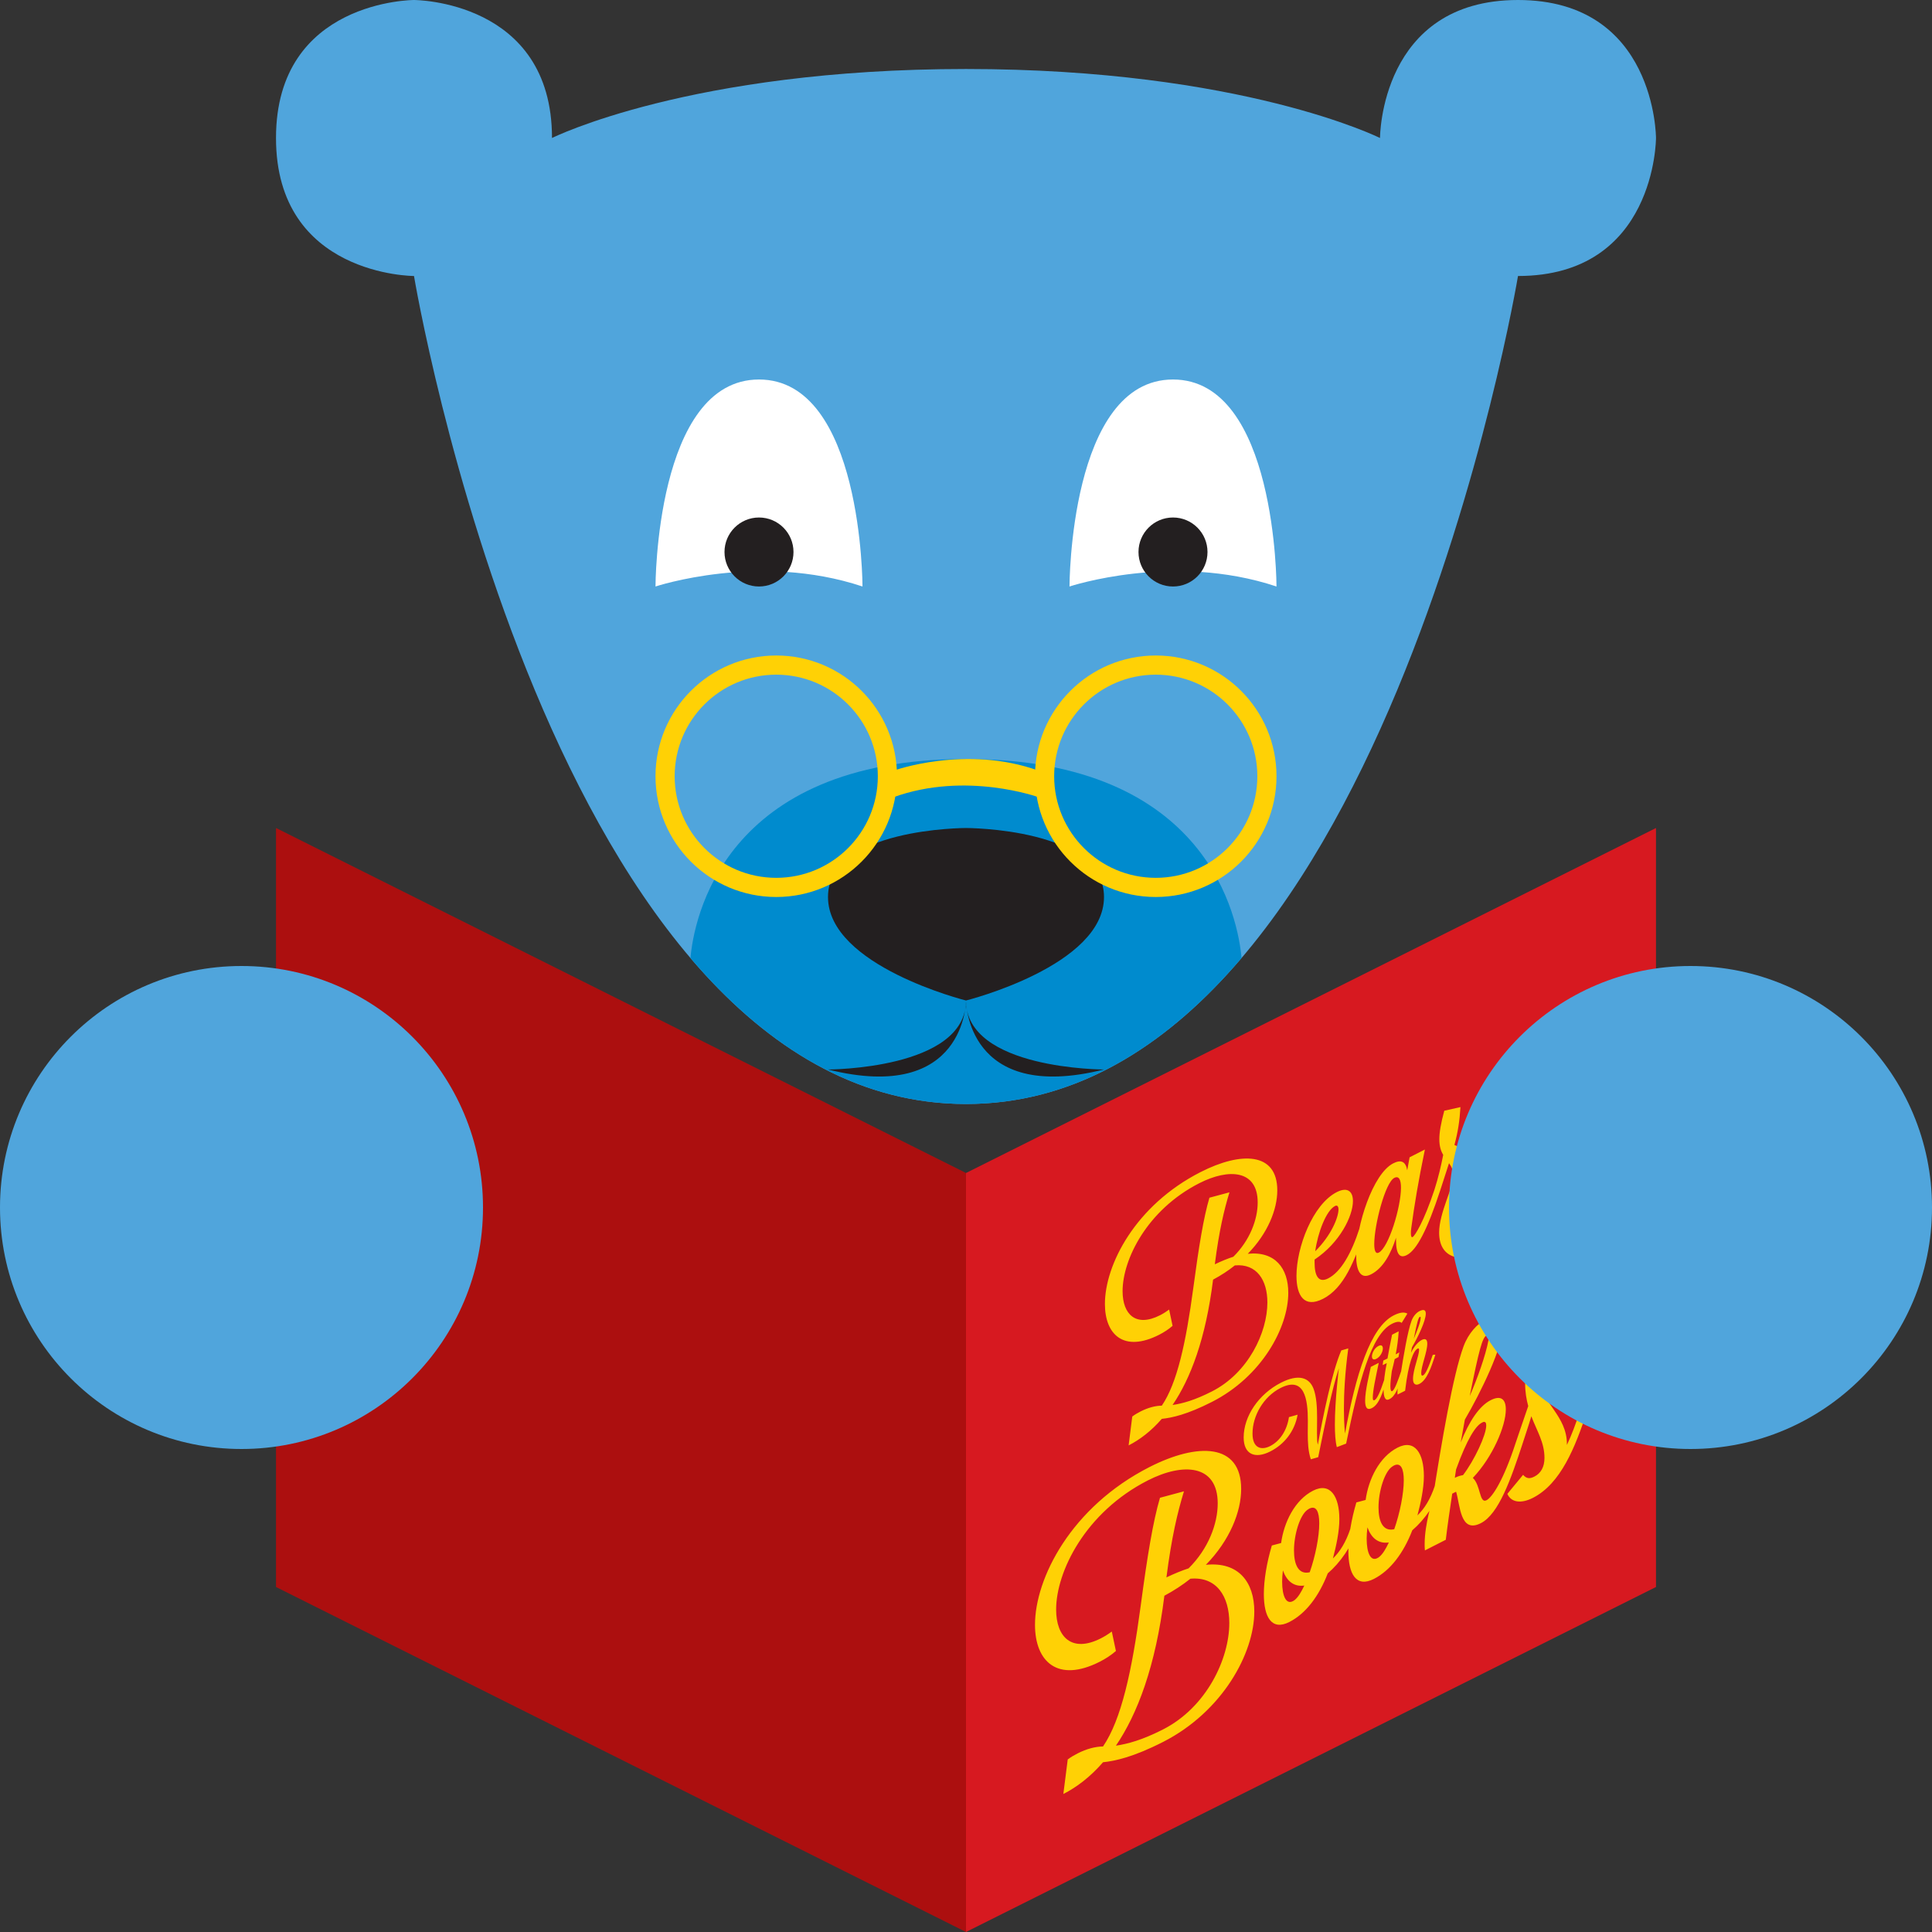 <?xml version="1.0" encoding="utf-8"?>
<!-- Generator: Adobe Illustrator 16.0.0, SVG Export Plug-In . SVG Version: 6.00 Build 0)  -->
<!DOCTYPE svg PUBLIC "-//W3C//DTD SVG 1.1//EN" "http://www.w3.org/Graphics/SVG/1.1/DTD/svg11.dtd">
<svg version="1.1" id="Layer_1" xmlns="http://www.w3.org/2000/svg" xmlns:xlink="http://www.w3.org/1999/xlink" x="0px" y="0px"
	 width="360px" height="360px" viewBox="0 0 360 360" enable-background="new 0 0 360 360" xml:space="preserve">
<rect x="0" y="0" width="360" height="360" fill="#333333" stroke="none"/>
<path fill="#50A5DC" d="M77.143,51.429c0,0-25.714,0-25.714-25.714S77.143,0,77.143,0s25.714,0,25.714,25.714
	c0,0,25.714-12.857,77.143-12.857s77.143,12.857,77.143,12.857S257.143,0,282.857,0c25.714,0,25.714,25.714,25.714,25.714
	s0,25.714-25.714,25.714c0,0-25.715,154.285-102.857,154.285C102.857,205.714,77.143,51.429,77.143,51.429z"/>
<path fill="#008BCE" d="M231.344,178.515c-0.63-7.073-5.974-37.086-51.344-37.086c-45.371,0-50.714,30.014-51.343,37.086
	c13.282,15.597,29.531,26.415,49.188,27.155c0.715,0.018,1.421,0.044,2.155,0.044s1.44-0.026,2.155-0.044
	C201.813,204.93,218.061,194.112,231.344,178.515z"/>
<path id="Nose" fill="#231F20" d="M180,154.286c0,0,25.714,0,25.714,12.857C205.714,180,180,186.429,180,186.429
	s-25.714-6.429-25.714-19.286C154.286,154.286,180,154.286,180,154.286z"/>
<path id="Mouth-left" fill="#231F20" d="M154.286,199.286c0,0,25.714,0,25.714-12.857C180,186.429,180,205.714,154.286,199.286z"/>
<path id="Mouth-right" fill="#231F20" d="M180,186.429c0,0,0,19.285,25.714,12.857C205.714,199.286,180,199.286,180,186.429"/>
<path fill="#FFD105" d="M166.429,143.626c0,0,13.571-4.945,27.143,0v4.945c0,0-13.571-4.945-27.143,0V143.626z"/>
<g>
	<g>
		<path fill="#FFD105" d="M215.357,122.143c-12.427,0-22.5,10.074-22.5,22.5c0,12.426,10.073,22.5,22.5,22.5
			c12.426,0,22.5-10.074,22.5-22.5C237.857,132.217,227.783,122.143,215.357,122.143z M215.357,163.571
			c-10.454,0-18.929-8.477-18.929-18.928c0-10.452,8.475-18.929,18.929-18.929c10.452,0,18.929,8.477,18.929,18.929
			C234.286,155.095,225.81,163.571,215.357,163.571z"/>
	</g>
</g>
<g>
	<g>
		<path fill="#FFD105" d="M144.643,122.143c-12.427,0-22.5,10.074-22.5,22.5c0,12.426,10.073,22.5,22.5,22.5
			c12.426,0,22.5-10.074,22.5-22.5C167.143,132.217,157.069,122.143,144.643,122.143z M144.643,163.571
			c-10.453,0-18.929-8.477-18.929-18.928c0-10.452,8.476-18.929,18.929-18.929c10.453,0,18.928,8.477,18.928,18.929
			C163.571,155.095,155.096,163.571,144.643,163.571z"/>
	</g>
</g>
<path id="White_Left" fill="#FFFFFF" d="M122.143,109.286c0,0,19.286-6.429,38.571,0c0,0,0-38.571-19.286-38.571
	S122.143,109.286,122.143,109.286z"/>
<circle id="Pupil_Left" fill="#231F20" cx="141.428" cy="102.857" r="6.428"/>
<path id="White_Right" fill="#FFFFFF" d="M199.286,109.286c0,0,19.285-6.429,38.571,0c0,0,0-38.571-19.286-38.571
	C199.286,70.714,199.286,109.286,199.286,109.286z"/>
<circle id="Pupil_Right" fill="#231F20" cx="218.571" cy="102.857" r="6.429"/>
<polygon id="Cover_Right" fill="#D71920" points="180,218.571 308.571,154.286 308.571,295.714 180,360 "/>
<polygon id="Cover_Left" fill="#AC0F0F" points="180,218.571 51.429,154.286 51.429,295.714 180,360 "/>
<path fill="#FFD105" d="M218.492,247.049c-0.763,0.662-1.606,1.209-2.49,1.659c-6.584,3.355-10.117,0.004-10.117-5.733
	c0-7.258,5.62-18.356,17.827-24.576c7.548-3.847,14.293-3.731,14.293,3.411c0,3.551-1.766,8.002-5.5,11.817
	c5.1-0.531,7.548,2.71,7.548,7.275c0,6.479-4.938,15.591-14.214,20.316c-4.696,2.394-7.508,2.967-9.354,3.166
	c-2.008,2.311-4.136,3.903-6.183,4.946l0.681-5.382c0.482-0.362,1.004-0.667,1.567-0.954c1.365-0.694,2.771-1.062,3.935-1.068
	c2.851-4.185,4.496-11.696,5.862-21.877c1.043-7.829,1.927-13.195,3.011-16.87l3.734-1.006c-1.004,3.284-1.928,7.148-2.73,13.411
	c1.245-0.596,2.409-1.07,3.453-1.408c3.092-3.058,4.537-6.954,4.537-10.115c0-6.089-5.38-6.392-10.881-3.589
	c-9.756,4.972-14.294,14.229-14.294,20.122c0,4.293,2.449,6.792,6.986,4.48c0.603-0.307,1.165-0.671,1.688-1.055L218.492,247.049z
	 M236.158,242.692c0-4.138-1.968-7.272-6.063-6.902c-1.204,0.965-2.57,1.856-4.056,2.653c-1.364,11.036-4.216,18.46-7.548,23.357
	c1.847-0.276,4.095-0.877,7.347-2.534C232.585,255.83,236.158,248.312,236.158,242.692z M253.342,228.824
	c0.241-0.123,1.125-0.261,1.125-0.026c-2.008,6.135-4.016,11.216-7.95,13.221c-3.493,1.78-4.938-0.605-4.938-4.273
	c0-5.307,3.011-13.32,7.508-15.612c2.008-1.022,3.012-0.13,3.012,1.666c0,2.772-2.409,7.745-7.146,10.901c0,0.193,0,0.389,0,0.584
	c0,2.343,0.682,3.868,2.529,2.927C249.849,237.005,251.816,233.581,253.342,228.824z M245.072,233.155
	c3.011-2.979,4.336-6.348,4.336-7.791c0-0.585-0.241-0.853-0.643-0.647C247.119,225.556,245.554,229.671,245.072,233.155z
	 M262.657,215.648l2.851-1.453c-1.205,5.804-1.967,10.407-2.529,14.559c-0.08,0.469-0.08,0.781-0.08,1.055
	c0,0.586,0.12,0.797,0.321,0.694c0.441-0.226,2.128-2.956,4.055-8.778c0.241-0.123,1.124-0.26,1.124-0.026
	c-2.448,7.492-4.416,11.226-6.263,12.167c-1.285,0.655-2.008-0.108-2.008-2.801c0-0.118,0-0.273,0-0.43
	c-0.925,2.853-2.329,5.636-4.658,6.822c-1.968,1.003-2.77-0.696-2.77-3.545c0-5.503,3.091-15.195,6.906-17.139
	c1.484-0.757,2.328-0.328,2.609,1.284L262.657,215.648z M256.072,231.804c0,1.21,0.241,1.906,0.843,1.601
	c1.848-0.942,4.136-8.469,4.136-12.099c0-1.443-0.361-2.273-1.245-1.824C258.12,220.341,256.072,228.253,256.072,231.804z
	 M270.807,219.223c0-1.171-0.361-1.884-0.803-2.479l-1.605,4.954c0,0-1.124,0.378-1.124,0.066v-0.04
	c0.723-2.241,1.244-4.458,1.646-6.535c-0.401-0.654-0.723-1.544-0.723-2.911c0-1.247,0.281-2.953,0.924-5.31l3.012-0.676
	c-0.161,2.657-0.482,4.694-1.125,7.051c1.325,0.652,3.052,1.334,3.052,3.559c0,2.498-2.689,7.771-2.689,11.166
	c0,4.331,2.77,4.559,5.66,3.086c3.533-1.8,5.502-5.533,5.502-8.384c0-1.717-0.724-3.065-2.209-3.519l2.288-3.937
	c2.209,0.514,3.293,2.42,3.293,4.879c0,4.216-3.172,10.007-8.913,12.932c-4.457,2.271-8.833,1.613-8.833-3.461
	C268.158,226.035,270.807,221.212,270.807,219.223z M251.233,251.255c-0.643,4.716-0.815,8.517-0.815,11.216
	c0,3.002,0.208,4.635,0.208,4.635c1.996-10.939,4.705-19.777,9.062-21.997c1.198-0.61,1.979-0.655,2.553-0.339l-1.06,1.737
	c-0.347-0.329-0.989-0.254-1.805,0.161c-3.872,1.973-6.181,10.741-8.542,22.323l-1.735,0.664c-0.262-0.997-0.365-2.513-0.365-4.185
	c0-4.623,0.747-10.521,0.747-10.521c-1.268,3.801-2.604,10.439-3.854,16.576l-1.372,0.395c-0.503-1.481-0.572-3.15-0.572-4.871
	c0-0.76,0.018-1.528,0.018-2.304c0-4.017-0.625-8.388-5.104-6.106c-3.159,1.61-5.209,5.169-5.209,8.493
	c0,2.733,1.649,3.157,3.282,2.326c1.806-0.92,3.125-2.874,3.507-5.397l1.614-0.452c-0.555,3.152-2.534,5.544-5.069,6.836
	c-2.898,1.478-4.982,0.531-4.982-2.591c0-3.949,2.778-8.082,6.961-10.213c3.23-1.646,5.227-0.992,6.043,1.09
	c0.572,1.479,0.677,3.536,0.677,5.477c0,1.013-0.019,2-0.019,2.861c0,0.909,0.019,1.66,0.158,2.129
	c0.953-5.26,2.655-13.62,4.373-17.566L251.233,251.255z M256.908,253.949c-0.606,2.939-1.111,5.155-1.111,6.539
	c0,0.489,0.192,0.475,0.348,0.396c0.452-0.231,1.024-1.467,1.788-3.796c0.087-0.045,0.486-0.13,0.486-0.028v0.017
	c-0.764,2.313-1.372,4.58-2.795,5.306c-0.938,0.478-1.25-0.207-1.25-1.372c0-1.872,0.764-4.944,1.06-6.31L256.908,253.949z
	 M255.641,252.755c0-0.607,0.452-1.563,1.216-1.953c0.573-0.291,0.815-0.01,0.815,0.462c0,0.608-0.45,1.546-1.215,1.936
	C255.902,253.482,255.641,253.211,255.641,252.755z M260.624,248.073c-0.088,1.429-0.262,2.8-0.557,4.3
	c0.277-0.143,0.52-0.282,0.678-0.379l-0.158,0.873c-0.068,0.052-0.398,0.22-0.71,0.379c-0.156,0.72-0.33,1.468-0.538,2.266
	c-0.175,1.252-0.262,2.175-0.262,2.799c0,0.709,0.122,1.017,0.348,0.902c0.469-0.239,1.146-2.169,1.666-3.734
	c0.104-0.053,0.486-0.094,0.486-0.011c-1.024,3.222-1.562,4.678-2.69,5.252c-0.764,0.39-1.076-0.364-1.076-1.797
	c0-1.231,0.191-3,0.591-4.925c-0.399,0.204-0.695,0.354-0.765,0.373l0.121-0.854c0.122-0.063,0.417-0.196,0.781-0.382
	c0.227-1.279,0.451-2.525,0.852-4.434L260.624,248.073z M260.414,259.856c-0.018-0.141-0.018-0.295-0.018-0.445
	c0-1.334,0.539-2.991,0.539-2.991c0.607-3.888,1.37-8.377,2.083-10.309c0.33-0.894,0.938-1.524,1.458-1.79
	c0.869-0.443,1.198-0.188,1.198,0.454c0,1.366-1.493,4.438-2.57,6.27c-0.052,0.33-0.121,0.669-0.19,1.025
	c0.573-1.137,1.284-2.021,2.031-2.402c0.608-0.31,1.008-0.124,1.008,0.686c0,1.569-1.129,4.151-1.129,5.535
	c0,0.489,0.19,0.476,0.348,0.396c0.45-0.23,1.023-1.467,1.787-3.796c0.105-0.054,0.487-0.112,0.487-0.012
	c-0.765,2.313-1.547,4.67-2.97,5.395c-0.608,0.311-1.181,0.129-1.181-0.9c0-1.822,1.129-4.271,1.129-5.486
	c0-0.185-0.087-0.294-0.277-0.196c-0.747,0.381-1.685,2.495-2.327,7.852L260.414,259.856z M264.564,245.374
	c-0.278,0.141-0.504,0.965-1.129,4.085c0.486-1.159,1.284-3.068,1.284-3.928C264.72,245.379,264.65,245.329,264.564,245.374z
	 M207.936,307.638c-0.913,0.79-1.921,1.445-2.978,1.983c-7.875,4.013-12.101,0.004-12.101-6.856c0-8.682,6.723-21.955,21.321-29.395
	c9.027-4.6,17.095-4.461,17.095,4.08c0,4.246-2.113,9.571-6.578,14.133c6.099-0.634,9.027,3.241,9.027,8.703
	c0,7.748-5.906,18.645-16.999,24.297c-5.619,2.862-8.98,3.549-11.189,3.787c-2.4,2.765-4.946,4.668-7.395,5.916l0.816-6.438
	c0.576-0.434,1.201-0.799,1.872-1.141c1.634-0.832,3.313-1.268,4.706-1.277c3.41-5.005,5.379-13.989,7.012-26.163
	c1.247-9.364,2.305-15.784,3.601-20.179l4.466-1.202c-1.2,3.926-2.305,8.549-3.265,16.039c1.489-0.71,2.881-1.282,4.13-1.684
	c3.697-3.657,5.426-8.319,5.426-12.1c0-7.281-6.435-7.644-13.014-4.291c-11.669,5.945-17.095,17.019-17.095,24.066
	c0,5.135,2.929,8.122,8.355,5.356c0.721-0.366,1.393-0.802,2.017-1.26L207.936,307.638z M229.063,302.426
	c0-4.948-2.352-8.696-7.25-8.255c-1.441,1.155-3.072,2.22-4.85,3.172c-1.633,13.2-5.042,22.079-9.028,27.938
	c2.209-0.332,4.898-1.049,8.788-3.031C224.791,318.139,229.063,309.146,229.063,302.426z M252.978,284.781
	c-1.104,3.362-3.265,6.423-5.57,8.392c-1.632,4.239-4.081,7.493-7.154,9.06c-3.313,1.688-4.755-0.938-4.755-5.186
	c0-2.614,0.528-5.825,1.489-9.066l1.729-0.461c0.528-3.863,2.545-8.018,5.955-9.755c3.217-1.639,4.898,1.099,4.898,5.299
	c0,2.287-0.576,4.961-1.201,7.333c1.249-1.196,2.401-2.951,3.266-5.585C251.922,284.665,252.978,284.499,252.978,284.781z
	 M243.038,295.446c-2.017,0.28-3.313-0.925-3.986-2.824c-0.096,0.749-0.145,1.474-0.145,2.081c0,2.754,0.77,4.275,1.97,3.665
	c0.145-0.074,0.239-0.122,0.384-0.244C241.886,297.62,242.462,296.674,243.038,295.446z M241.116,288.91
	c0,2.521,0.77,4.556,2.931,4.06c1.056-3.01,1.776-6.644,1.776-9.118c0-2.1-0.529-3.418-1.873-2.732
	c-0.097,0.049-0.24,0.169-0.337,0.218C242.221,282.327,241.116,285.923,241.116,288.91z M268.728,276.757
	c-1.104,3.361-3.265,6.423-5.569,8.391c-1.633,4.239-4.082,7.493-7.155,9.06c-3.313,1.688-4.754-0.937-4.754-5.187
	c0-2.613,0.528-5.823,1.488-9.065l1.729-0.46c0.528-3.863,2.545-8.018,5.955-9.755c3.217-1.64,4.897,1.098,4.897,5.298
	c0,2.287-0.576,4.962-1.201,7.334c1.25-1.196,2.401-2.951,3.267-5.585C267.672,276.641,268.728,276.475,268.728,276.757z
	 M258.788,287.422c-2.018,0.28-3.313-0.926-3.985-2.825c-0.097,0.749-0.146,1.475-0.146,2.082c0,2.754,0.77,4.275,1.97,3.664
	c0.144-0.073,0.239-0.122,0.384-0.244C257.636,289.596,258.212,288.648,258.788,287.422z M256.866,280.885
	c0,2.521,0.77,4.556,2.93,4.061c1.058-3.011,1.777-6.645,1.777-9.119c0-2.1-0.528-3.418-1.874-2.731
	c-0.096,0.049-0.24,0.168-0.335,0.217C257.972,274.302,256.866,277.897,256.866,280.885z M265.51,288.896
	c-0.047-0.396-0.047-0.816-0.047-1.235c0-3.688,1.488-8.273,1.488-8.273c1.681-10.752,3.793-23.17,5.762-28.515
	c0.912-2.472,2.594-4.214,4.034-4.948c2.4-1.224,3.313-0.521,3.313,1.253c0,3.779-4.129,12.278-7.106,17.343l-0.769,4.265
	c1.537-3.908,3.457-6.802,5.57-7.878c1.97-1.004,2.833-0.136,2.833,1.729c0,3.08-2.449,8.856-6.146,12.747
	c1.488,1.388,1.199,4.85,2.545,4.164c1.151-0.587,3.217-3.926,5.33-10.369c0.287-0.146,1.345-0.313,1.345-0.032
	c-2.113,6.397-4.371,12.962-7.731,14.675c-3.891,1.982-3.842-3.411-4.61-5.866l-0.721,0.368c-0.432,2.879-0.864,5.807-1.2,8.592
	L265.51,288.896z M276.122,265.099c-1.151,0.588-2.736,2.981-4.802,8.702l-0.24,1.569c0.577-0.295,1.104-0.423,1.536-0.503
	c2.114-2.758,4.323-7.478,4.323-9.25c0-0.467-0.144-0.768-0.577-0.64C276.266,265.026,276.219,265.05,276.122,265.099z
	 M277.419,249.269c0-0.42-0.191-0.555-0.432-0.432c-0.769,0.391-1.393,2.67-3.121,11.298c1.392-3.229,2.93-7.421,3.505-10.468
	C277.371,249.527,277.419,249.362,277.419,249.269z M283.805,274.814c0.625,0.707,1.2,0.789,2.113,0.323
	c1.2-0.61,1.872-1.795,1.872-3.474c0-2.895-1.393-4.985-2.448-7.762c-0.528,1.81-1.153,3.575-1.681,5.245
	c0,0-1.345,0.451-1.345,0.078v-0.047c0.624-1.906,1.537-4.471,2.448-7.176c-0.335-1.23-0.576-2.6-0.576-4.188
	c0-1.867,0.337-4.092,1.105-6.771l3.265-1.058c-0.384,2.717-0.864,5.201-1.44,7.551c0.144,3.846,4.851,6.301,4.851,11.528v0.188
	c0.913-1.911,1.68-4.03,2.4-6.217c0.289-0.147,1.345-0.313,1.345-0.03c-2.209,6.726-4.898,13.462-10.084,16.104
	c-2.257,1.149-4.082,0.82-4.755-0.751L283.805,274.814z"/>
<circle id="Paw_Left" fill="#50A5DC" cx="45" cy="225" r="45"/>
<circle id="Paw_Right" fill="#50A5DC" cx="315" cy="225" r="45"/>
</svg>

